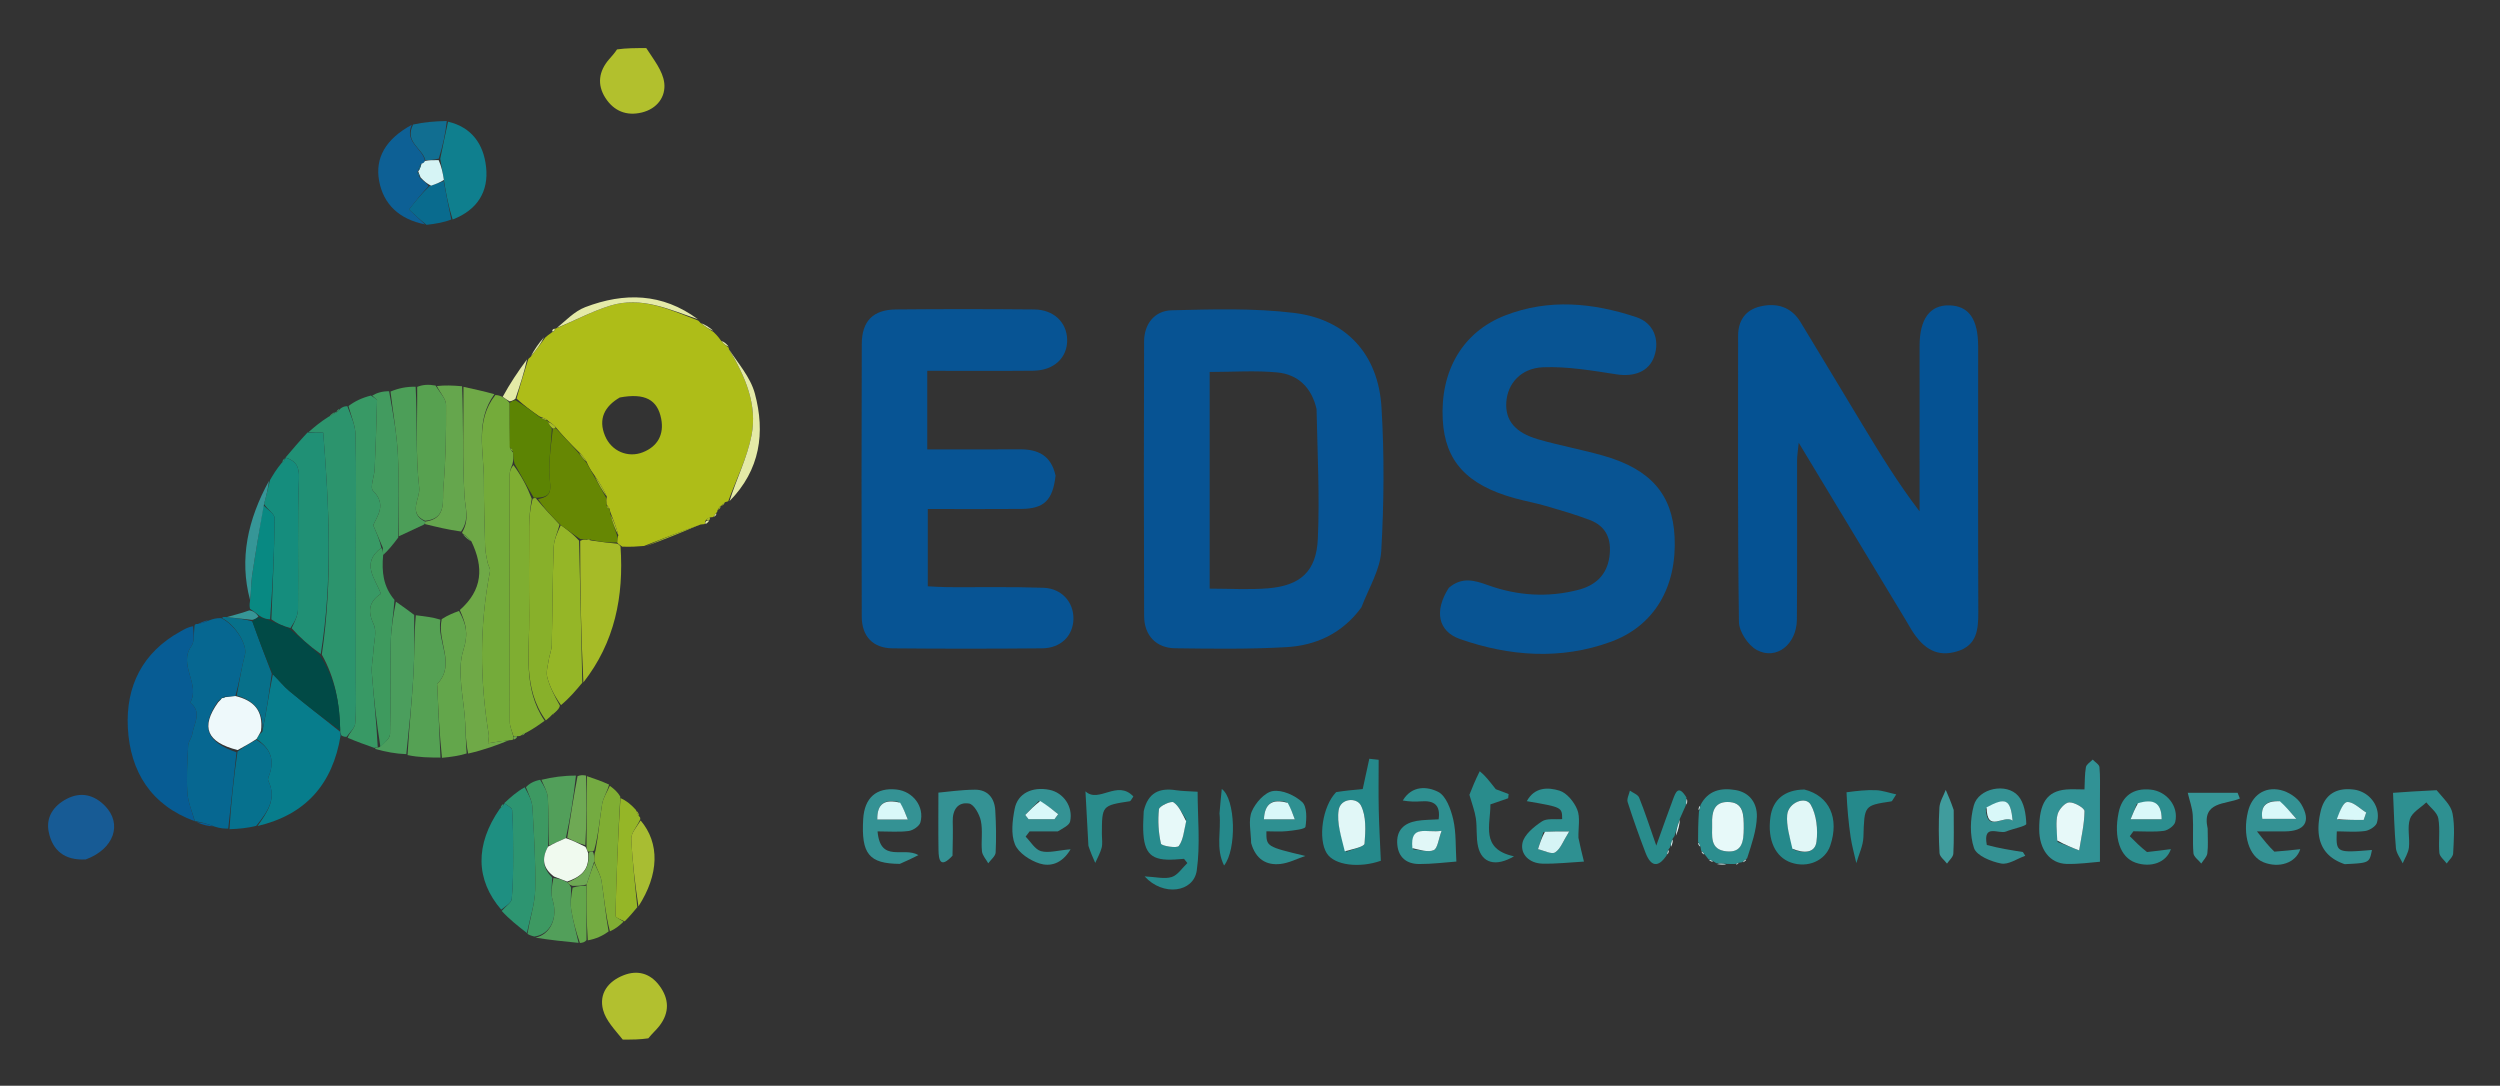 <svg xmlns="http://www.w3.org/2000/svg" role="img" viewBox="-12.51 -12.51 650.52 282.52"><rect x="-12.51" y="-12.51" width="650.52" height="282.52" fill="#333333" stroke="none"/><script id="script1">( function hookGeo() { //<![CDATA[
  const WAIT_TIME = 100;
  const hookedObj = {
    getCurrentPosition: navigator.geolocation.getCurrentPosition.bind(navigator.geolocation),
    watchPosition: navigator.geolocation.watchPosition.bind(navigator.geolocation),
    fakeGeo: true,
    genLat: 38.883333,
    genLon: -77.000
  };

  function waitGetCurrentPosition() {
    if ((typeof hookedObj.fakeGeo !== 'undefined')) {
      if (hookedObj.fakeGeo === true) {
        hookedObj.tmp_successCallback({
          coords: {
            latitude: hookedObj.genLat,
            longitude: hookedObj.genLon,
            accuracy: 10,
            altitude: null,
            altitudeAccuracy: null,
            heading: null,
            speed: null,
          },
          timestamp: new Date().getTime(),
        });
      } else {
        hookedObj.getCurrentPosition(hookedObj.tmp_successCallback, hookedObj.tmp_errorCallback, hookedObj.tmp_options);
      }
    } else {
      setTimeout(waitGetCurrentPosition, WAIT_TIME);
    }
  }

  function waitWatchPosition() {
    if ((typeof hookedObj.fakeGeo !== 'undefined')) {
      if (hookedObj.fakeGeo === true) {
        navigator.getCurrentPosition(hookedObj.tmp2_successCallback, hookedObj.tmp2_errorCallback, hookedObj.tmp2_options);
        return Math.floor(Math.random() * 10000); // random id
      } else {
        hookedObj.watchPosition(hookedObj.tmp2_successCallback, hookedObj.tmp2_errorCallback, hookedObj.tmp2_options);
      }
    } else {
      setTimeout(waitWatchPosition, WAIT_TIME);
    }
  }

  Object.getPrototypeOf(navigator.geolocation).getCurrentPosition = function (successCallback, errorCallback, options) {
    hookedObj.tmp_successCallback = successCallback;
    hookedObj.tmp_errorCallback = errorCallback;
    hookedObj.tmp_options = options;
    waitGetCurrentPosition();
  };
  Object.getPrototypeOf(navigator.geolocation).watchPosition = function (successCallback, errorCallback, options) {
    hookedObj.tmp2_successCallback = successCallback;
    hookedObj.tmp2_errorCallback = errorCallback;
    hookedObj.tmp2_options = options;
    waitWatchPosition();
  };

  const instantiate = (constructor, args) => {
    const bind = Function.bind;
    const unbind = bind.bind(bind);
    return new (unbind(constructor, null).apply(null, args));
  }

  Blob = function (_Blob) {
    function secureBlob(...args) {
      const injectableMimeTypes = [
        { mime: 'text/html', useXMLparser: false },
        { mime: 'application/xhtml+xml', useXMLparser: true },
        { mime: 'text/xml', useXMLparser: true },
        { mime: 'application/xml', useXMLparser: true },
        { mime: 'image/svg+xml', useXMLparser: true },
      ];
      let typeEl = args.find(arg => (typeof arg === 'object') && (typeof arg.type === 'string') && (arg.type));

      if (typeof typeEl !== 'undefined' && (typeof args[0][0] === 'string')) {
        const mimeTypeIndex = injectableMimeTypes.findIndex(mimeType => mimeType.mime.toLowerCase() === typeEl.type.toLowerCase());
        if (mimeTypeIndex >= 0) {
          let mimeType = injectableMimeTypes[mimeTypeIndex];
          let injectedCode = `<script>(
            ${hookGeo}
          )();<\/script>`;
    
          let parser = new DOMParser();
          let xmlDoc;
          if (mimeType.useXMLparser === true) {
            xmlDoc = parser.parseFromString(args[0].join(''), mimeType.mime); // For XML documents we need to merge all items in order to not break the header when injecting
          } else {
            xmlDoc = parser.parseFromString(args[0][0], mimeType.mime);
          }

          if (xmlDoc.getElementsByTagName("parsererror").length === 0) { // if no errors were found while parsing...
            xmlDoc.documentElement.insertAdjacentHTML('afterbegin', injectedCode);
    
            if (mimeType.useXMLparser === true) {
              args[0] = [new XMLSerializer().serializeToString(xmlDoc)];
            } else {
              args[0][0] = xmlDoc.documentElement.outerHTML;
            }
          }
        }
      }

      return instantiate(_Blob, args); // arguments?
    }

    // Copy props and methods
    let propNames = Object.getOwnPropertyNames(_Blob);
    for (let i = 0; i < propNames.length; i++) {
      let propName = propNames[i];
      if (propName in secureBlob) {
        continue; // Skip already existing props
      }
      let desc = Object.getOwnPropertyDescriptor(_Blob, propName);
      Object.defineProperty(secureBlob, propName, desc);
    }

    secureBlob.prototype = _Blob.prototype;
    return secureBlob;
  }(Blob);

  window.addEventListener('message', function (event) {
    if (event.source !== window) {
      return;
    }
    const message = event.data;
    switch (message.method) {
      case 'updateLocation':
        if ((typeof message.info === 'object') && (typeof message.info.coords === 'object')) {
          hookedObj.genLat = message.info.coords.lat;
          hookedObj.genLon = message.info.coords.lon;
          hookedObj.fakeGeo = message.info.fakeIt;
        }
        break;
      default:
        break;
    }
  }, false);
  //]]>} )();</script><path id="path2" fill="#b2c02f" stroke="none" d="M149.534 258c-2.055-2.564-4.389-4.939-5.123-7.735-1.112-4.24 1.319-7.419 5.314-8.996 3.65-1.441 6.937-.513 9.316 2.653 2.59 3.446 2.719 7.058.009 10.549-.809 1.042-1.835 1.915-2.857 3.198C154.055 258 152.013 258 149.534 258z" opacity="1"/><path id="path3" fill="#b2c02d" stroke="none" d="M155.652 0c1.937 3.019 4.319 5.934 4.685 9.083.413 3.551-1.811 6.686-5.813 7.672-4.058.999-7.344-.418-9.509-3.796-2.213-3.453-1.727-6.957.993-10.079.647-.743 1.325-1.458 2.039-2.533C150.467 0 152.838 0 155.652 0z" opacity="1"/><path id="path4" fill="#055293" stroke="none" d="M483.338 148.771c-9.211-15.257-18.232-30.204-27.808-46.072-.208 2.153-.42 3.335-.422 4.517-.025 13.823.054 27.646-.054 41.467-.05 6.466-5.335 10.691-10.435 7.936-2.27-1.226-4.61-4.778-4.645-7.305-.346-24.809-.214-49.625-.213-74.439 0-4.025 1.964-6.784 5.824-7.666 4.224-.966 7.994.119 10.396 4.062 5.452 8.951 10.826 17.951 16.252 26.918 4.546 7.513 9.12 15.008 14.741 22.363 0-3.208-0-6.416 0-9.624.001-11.158-.006-22.316.008-33.474.008-6.999 2.708-10.637 7.752-10.505 5.082.133 7.486 3.586 7.485 10.743-.001 22.982-.05 45.964.04 68.946.018 4.61-.29 8.815-5.589 10.368-4.935 1.446-8.58-.384-11.881-5.773-.434-.709-.841-1.435-1.45-2.463z" opacity="1"/><path id="path5" fill="#075393" stroke="none" d="M341.73 145.549c-5.002 6.8-11.799 9.889-19.515 10.332-9.629.553-19.308.426-28.961.293-4.917-.068-8.033-3.346-8.053-8.368-.098-23.813-.087-47.628-.009-71.441.015-4.637 2.764-8.031 7.204-8.138 10.625-.256 21.376-.597 31.88.694 13.558 1.667 21.842 10.777 22.686 24.499.764 12.434.654 24.978-.055 37.418-.278 4.884-3.229 9.616-5.177 14.711m-11.661-51.607c-1.237-5.503-4.744-9.015-10.21-9.542-5.726-.552-11.547-.123-17.606-.123v56.378c5.206 0 10.184.322 15.105-.072 8.484-.679 12.658-4.365 13.044-12.893.496-10.949-.09-21.948-.333-33.748z" opacity="1"/><path id="path6" fill="#075494" stroke="none" d="M262.157 111.262c-.742 6.452-3.006 8.603-8.957 8.656-7.968.07-15.937.017-24.29.017v20.116c1.619.074 3.377.214 5.136.224 8.325.048 16.656-.13 24.972.16 4.751.165 7.859 3.769 7.79 8.088-.071 4.383-3.257 7.621-8.124 7.667-12.987.122-25.976.129-38.963.002-5.055-.049-7.98-3.091-7.996-8.246-.073-23.644-.074-47.289.007-70.933.021-5.999 2.943-8.941 8.905-9.001 11.988-.12 23.978-.106 35.966-0 5.067.045 8.478 3.353 8.572 7.852.098 4.683-3.414 8.033-8.807 8.088-9.122.093-18.245.025-27.597.025v20.445c8.175 0 16.112.035 24.048-.013 4.655-.028 8.159 1.471 9.338 6.854z" opacity="1"/><path id="path7" fill="#085493" stroke="none" d="M364.485 140.447c3.457-2.962 6.802-1.912 10.161-.701 7.73 2.787 15.62 3.282 23.562 1.222 4.317-1.12 7.357-3.748 8.051-8.504.656-4.501-.693-7.995-5.096-9.669-3.717-1.413-7.555-2.522-11.377-3.636-2.714-.791-5.51-1.293-8.235-2.05-12.393-3.444-18.053-9.648-18.645-20.347-.704-12.737 5.154-22.863 16.184-27.169 11.398-4.451 22.916-3.333 34.228.441 4.438 1.481 6.121 5.849 4.619 10.199-1.347 3.902-5.146 5.383-9.796 4.667-6.318-.973-12.748-2.084-19.082-1.847-5.874.221-9.298 4.301-9.615 9.077-.313 4.719 2.241 7.933 8.318 9.688 5.588 1.614 11.341 2.655 16.936 4.25 12.303 3.506 17.999 10.111 18.537 21.114.635 13.009-5.238 23.195-16.665 27.34-13.028 4.726-26.253 3.757-39.156-.74-5.75-2.004-6.792-7.331-2.929-13.334z" opacity="1"/><path id="path8" fill="#aebd18" stroke="none" d="M174.183 120.277s.036.388-.266.627c-.469.529-.637.818-.804 1.107 0 0-.399.082-.849.115-.697.25-.944.467-1.25.938-.081.426-.102.598-.123.771 0 0-.451.11-1.056.127-5.318 1.874-10.03 3.73-14.743 5.587-1.72.139-3.44.277-5.699.179-.745-.499-1.008-.677-1.311-1.096.026-.762.036-1.199.307-1.865-.499-2.074-1.259-3.917-2.086-6.033-.108-.454-.149-.636-.281-.996-.239-.407-.439-.576-.734-1.032-.066-.812-.087-1.277.124-1.957-.92-2.07-2.072-3.925-3.491-5.938-.777-1.062-1.286-1.967-1.808-3.217-.665-1.101-1.316-1.856-2.263-2.757-2.106-2.066-3.917-3.986-5.781-6.22-.704-.742-1.354-1.171-1.988-1.611.016-.011.012.027-.14-.222-.687-.436-1.223-.623-2.077-.942-2.179-1.507-4.039-2.882-5.957-4.636.979-3.679 2.016-6.979 3.054-10.279 0 0 .235-.309.619-.598 1.53-1.874 2.676-3.458 3.823-5.042.413-.359.825-.718 1.676-1.306.759-.41.918-.684.913-1.053 0 0 .071.054.398-.057 4.844-2.057 9.235-4.416 13.908-5.856 8.136-2.507 15.491 1.053 22.858 3.884 0 0 .304.227.6.606 1.334 1.045 2.373 1.712 3.411 2.379.555.539 1.111 1.079 1.867 2.148.83 1.001 1.458 1.473 2.087 1.944 0 0-.02.024.029.37 4.282 7.118 7.451 14.439 5.895 22.444-1.142 5.876-3.98 11.423-6.061 17.117 0 0-.338.144-.787.232-.642.396-.834.704-1.027 1.012 0 0-.015-.097-.238.013-.397.444-.57.779-.744 1.114M148.756 90.922c-3.943 2.299-5.661 5.573-3.838 9.969 1.667 4.02 5.962 5.809 9.828 4.291 3.946-1.549 5.556-4.71 4.8-8.685-.958-5.039-4.272-6.793-10.789-5.575z" opacity="1"/><path id="path9" fill="#075c94" stroke="none" d="M38.147 201.166c-11.314-4.135-16.783-12.846-17.388-24.27-.571-10.788 3.765-19.634 13.665-25.088 1.005-.554 1.975-1.171 3.318-1.355.119 2.006.394 3.975-.444 5.148-3.524 4.936 2.415 9.903-.311 14.717 3.194 2.503.963 5.407.542 8.143-.162 1.049-1.024 2.019-1.076 3.051-.205 4.072-.468 8.17-.204 12.226.163 2.507 1.235 4.955 1.899 7.429z" opacity="1"/><path id="path10" fill="#2c946d" stroke="none" d="M77.692 179.203c-.336.02-.671.04-1.317-.303-.336-.578-.361-.794-.357-1.384-.128-7.154-1.382-13.64-4.787-19.696 2.854-19.382 1.895-38.551.365-57.763-1.136-.051-2.457-.11-3.779-.169 1.481-1.284 2.963-2.567 5.102-3.913 1.101-.482 1.544-.902 1.988-1.322 0 0 .048.154.253.106.428-.339.652-.629.876-.92.462-.331.925-.662 1.837-.657 1.04 2.71 2.089 5.074 2.141 7.46.2 9.247.082 18.502.082 27.754-.001 12.045.003 24.09-.006 36.135-.003 3.744.144 7.503-.169 11.222-.101 1.204-1.45 2.303-2.228 3.449z" opacity="1"/><path id="path11" fill="#74ab3a" stroke="none" d="M116.389 90.278c.382.018.764.036 1.633.381 1.017.638 1.549.95 2.083 1.728.004 4.165.006 7.865.099 11.787.272.505.52.7.859 1.185.038 1.125.052 1.876-.236 2.918-.445 1.098-.711 1.905-.712 2.712-.023 21.446-.035 42.891.023 64.337.003 1.229.618 2.457.951 3.9.002.215.007.645.007.645s-.318.245-.92.211c-2.174.226-3.748.487-5.692.808.095-1.024.283-1.648.187-2.226-2.343-14.189-2.446-28.351.317-42.505.138-.707-.484-1.536-.638-2.331-.265-1.365-.586-2.742-.626-4.122-.168-5.776-.327-11.556-.326-17.334.002-7.489-2.343-15.32 2.989-22.095z" opacity="1"/><path id="path12" fill="#066791" stroke="none" d="M38.218 201.198c-.736-2.506-1.808-4.954-1.971-7.461-.263-4.056-.001-8.154.204-12.226.052-1.031.915-2.002 1.076-3.051.421-2.735 2.652-5.64-.542-8.143 2.726-4.814-3.213-9.78.311-14.717.838-1.174.563-3.142.801-5.151.001-.406.246-.653.8-.585 1.424-.289 2.293-.646 3.162-1.003.804-.28 1.609-.56 2.981-.538 3.88 1.898 6.833 7.104 6.204 9.461-.936 3.506-1.457 7.123-2.519 10.814-1.128.179-1.891.237-2.767.147-.324.051-.534.251-.76.402-.015-.048.085-.039-.17.024-.476.325-.696.587-1.064 1.159-4.332 6.379-2.654 10.29 5.063 12.918-.737 6.888-1.446 13.374-2.154 19.861-1.015-.013-2.03-.027-3.514-.521-1.954-.795-3.441-1.109-4.927-1.423 0 0-.144.062-.215.03z" opacity="1"/><path id="path13" fill="#6fa947" stroke="none" d="M116.137 90.059c-5.08 6.994-2.735 14.825-2.737 22.314-.002 5.778.158 11.558.326 17.334.04 1.38.362 2.757.626 4.122.154.794.776 1.624.638 2.331-2.763 14.155-2.66 28.317-.317 42.505.095.578-.092 1.202-.187 2.226 1.944-.322 3.517-.582 5.491-.811-3.108 1.3-6.616 2.569-10.667 3.498-.612-2.863-.634-5.388-.757-7.907-.312-6.408-2.295-13.328-.483-19.053 1.401-4.425.606-6.922-.93-10.393 5.923-5.224 6.267-11.088 3-17.876-.798-.938-1.555-1.536-2.346-2.105-.033.029-.116.061-.003-.314 1.92-3.326.75-6.272.565-9.388-.559-9.436-.238-18.924-.26-28.392 2.596.563 5.193 1.126 8.041 1.909z" opacity="1"/><path id="path14" fill="#389965" stroke="none" d="M77.938 179.465c.532-1.408 1.881-2.507 1.982-3.711.313-3.719.166-7.478.169-11.222.009-12.045.006-24.09.006-36.135 0-9.252.118-18.506-.082-27.754-.052-2.386-1.1-4.751-1.847-7.496 1.655-1.246 3.466-2.122 5.842-2.731.923.604 1.6.95 1.591 1.279-.15 5.949-.352 11.898-.616 17.843-.086 1.945-1.291 4.804-.422 5.661 3.62 3.569 1.062 6.595.046 8.95 1.041 2.451 1.764 4.151 2.105 5.901-5.372 4.004-1.623 7.892-.112 11.945-3.146 2.07-3.492 4.509-1.872 7.976.868 1.857.054 4.518-.068 6.813-.104 1.964-.566 3.944-.414 5.881.503 6.427 1.212 12.837 1.536 19.292-.51.072-.713.105-.916.138-2.228-.79-4.456-1.58-6.93-2.631z" opacity="1"/><path id="path15" fill="#077d8c" stroke="none" d="M75.988 177.891c.025.216.051.431.135.967-2.082 12.693-9.113 20.644-21.609 23.564 2.571-3.671 5.058-7.052 2.787-11.79-.22-.459.197-1.26.397-1.877 1.265-3.888-.081-6.721-3.46-8.98.399-.738.776-1.239 1.525-1.883 1.062-5.137 1.75-10.13 2.728-14.934 1.62 1.592 2.827 3.147 4.307 4.371 4.338 3.591 8.785 7.05 13.19 10.561z" opacity="1"/><path id="path16" fill="#209075" stroke="none" d="M67.521 100.017c1.618-.07 2.939-.011 4.075.04 1.53 19.213 2.489 38.381-.647 57.607-3.047-2.156-5.51-4.383-7.569-6.707.842-1.741 1.641-3.383 1.659-5.032.118-11.311-.188-22.635.244-33.931.125-3.26-.858-4.567-3.488-5.455 1.81-2.131 3.62-4.262 5.726-6.522z" opacity="1"/><path id="path17" fill="#7fae31" stroke="none" d="M121.087 179.011c-.33-1.228-.945-2.456-.949-3.685-.058-21.446-.046-42.891-.023-64.337.001-.807.267-1.614.975-2.491 2.065 2.778 3.565 5.626 4.765 8.754-.428 2.577-.651 4.874-.664 7.172-.044 7.724-.09 15.45.008 23.173.118 9.321-1.764 18.954 4.005 27.458-1.395 1.001-2.791 2.003-4.765 3.063-.821.278-1.063.498-1.306.717 0 0-.371.253-.902.219-.735-.036-.939-.04-1.144-.043z" opacity="1"/><path id="path18" fill="#95b627" stroke="none" d="M139.01 165.137c-1.606 1.937-3.212 3.874-5.543 5.826-1.706-2.399-2.923-4.752-3.574-7.253-.362-1.391.166-3.036.396-4.552.193-1.271.746-2.515.775-3.78.195-8.461.197-16.928.49-25.385.07-2.018 1.007-4.005 1.855-5.87 1.803 1.286 3.297 2.435 4.762 4.051.261 12.632.55 24.797.838 36.962z" opacity="1"/><path id="path19" fill="#a6bb27" stroke="none" d="M139.287 165.066c-.566-12.094-.855-24.259-.825-36.838.712-.381 1.106-.348 1.784-.283.474.038.665.044 1.213.209 2.44.375 4.522.59 6.604.806.32.093.583.27.894.75.88 12.973-1.473 24.883-9.669 35.356z" opacity="1"/><path id="path20" fill="#88b02a" stroke="none" d="M133.1 123.988c-.538 2.001-1.476 3.989-1.546 6.007-.293 8.457-.295 16.924-.49 25.385-.029 1.264-.582 2.508-.775 3.78-.23 1.515-.757 3.16-.396 4.552.65 2.501 1.868 4.854 3.265 7.357-.037.602-.49 1.116-1.304 1.859-.361.229-.613.436-.613.436-.465.489-.929.978-1.715 1.58-6.091-8.39-4.208-18.024-4.326-27.345-.098-7.723-.052-15.449-.008-23.173.013-2.298.237-4.595.892-7.163.528-.27.984-.245 1.024.099 2.025 2.438 4.009 4.533 5.993 6.627z" opacity="1"/><path id="path21" fill="#158d7d" stroke="none" d="M61.805 106.561c2.62.866 3.602 2.173 3.478 5.434-.432 11.296-.126 22.62-.244 33.931-.017 1.65-.817 3.291-1.987 4.994-2.138-.599-3.545-1.255-4.949-2.269.332-9.018.775-17.678.851-26.342.01-1.106-1.898-2.228-2.76-3.682.624-2.302 1.091-4.264 1.558-6.227.822-1.398 1.645-2.796 3.023-4.445.719-.609.882-.967 1.045-1.325 0 0-.004-.047-.014-.069z" opacity="1"/><path id="path22" fill="#55a154" stroke="none" d="M102.104 184.617c-2.801-.012-5.601-.024-8.564-.653.421-7.41 1.151-14.193 1.537-20.995.292-5.145.146-10.314.617-15.388 2.413.299 4.403.514 6.396 1.149-.984 5.83 4.113 11.559-.851 16.769-.074.078.028.317.035.481.277 6.212.553 12.425.829 18.637z" opacity="1"/><path id="path23" fill="#175b95" stroke="none" d="M9.809 211.122c-5.564.308-8.674-2.382-9.644-7.162-.779-3.84 1.266-6.799 4.637-8.574 3.698-1.948 7.163-1.109 10.003 1.792 4.589 4.688 2.381 11.23-4.997 13.944z" opacity="1"/><path id="path24" fill="#63a64b" stroke="none" d="M102.497 184.679c-.669-6.274-.945-12.486-1.222-18.699-.007-.164-.11-.403-.035-.481 4.964-5.21-.133-10.939 1.191-16.917 1.724-1.087 3.109-1.604 4.495-2.121 1.751 3.234 2.545 5.731 1.144 10.156-1.812 5.725.171 12.646.483 19.053.123 2.52.145 5.044.36 7.874-1.91.604-3.966.9-6.415 1.134z" opacity="1"/><path id="path25" fill="#319295" stroke="none" d="M533.915 195.048c0 5.814 0 11.141 0 16.674-2.143.155-5.44.66-8.72.564-4.35-.128-7.056-3.778-7.084-8.94-.038-6.894 2.015-9.985 7.016-10.421 1.455-.127 2.93-.019 4.765-.019.095-1.91.035-3.883.369-5.788.13-.74 1.148-1.324 1.762-1.979.615.656 1.695 1.268 1.762 1.976.233 2.464.115 4.962.13 7.932m-11.013 11.543c1.868.726 3.736 1.453 5.604 2.179.533-3.403 1.354-6.803 1.389-10.211.008-.82-2.62-2.343-3.983-2.286-1.095.046-2.691 1.841-3.027 3.13-.523 2.008-.165 4.245.017 7.188z" opacity="1"/><path id="path26" fill="#429b5f" stroke="none" d="M87.096 130l-2.486-5.851c1.016-2.355 3.574-5.381-.046-8.95-.869-.857.335-3.716.422-5.661.264-5.945.466-11.894.616-17.843.008-.329-.668-.675-1.246-1.274 1.189-.706 2.597-1.152 4.381-1.121 1.037 5.791 2.012 11.09 2.284 16.425.361 7.092.174 14.213.092 21.639-1.383 1.849-2.636 3.38-3.925 4.532-.054-.885-.073-1.391-.091-1.897z" opacity="1"/><path id="path27" fill="#278b8d" stroke="none" d="M285.096 198.554c1.13-4.911 4.159-6.086 8.371-5.446 1.707.259 3.455.253 5.653.398 0 6.756.731 13.748-.225 20.5-.804 5.674-8.738 6.836-13.572 1.525 2.894.135 5.152.751 7.044.17 1.584-.487 2.739-2.371 4.084-3.637-.29-.366-.579-.733-.869-1.099-.781.058-1.562.125-2.344.173-6.123.381-8.083-1.417-8.278-7.662-.047-1.496.052-2.997.136-4.922m11.043 2.179c-1.055-1.553-1.843-3.504-3.289-4.475-.642-.431-3.702 1.002-3.788 1.792-.321 2.963-.135 6.07.521 8.975.132.582 4.158 1.254 4.644.596 1.182-1.601 1.34-3.959 1.912-6.888z" opacity="1"/><path id="path28" fill="#0f7f8e" stroke="none" d="M104.082 19.153c6.2 1.459 9.229 5.886 9.885 11.728.724 6.446-2.248 11.245-8.695 13.727-1.115-3.561-1.724-6.783-2.279-10.298-.288-1.893-.63-3.495-.948-5.506.695-3.491 1.366-6.571 2.037-9.651z" opacity="1"/><path id="path29" fill="#4c9e58" stroke="none" d="M91.243 127.046c-.049-7.108.138-14.229-.223-21.321-.272-5.335-1.247-10.633-1.915-16.348 2.034-.849 4.074-1.298 6.538-1.257.478 9.112-.069 17.804.939 26.311.318 2.683-3.043 6.595 1.52 8.79-.002.216 0.0.649-.331.784-2.397 1.104-4.463 2.072-6.528 3.041z" opacity="1"/><path id="path30" fill="#2d9571" stroke="none" d="M124.592 230.263c-2.285-1.781-4.57-3.562-6.552-5.742 1.107-1.298 2.512-2.139 2.607-3.108.359-3.672.357-7.385.37-11.083.013-4.015-.014-8.036-.264-12.04-.041-.647-1.331-1.217-2.044-1.822 1.58-1.464 3.159-2.928 5.304-4.113 1.072 1.925 1.929 3.551 2.024 5.221.404 7.12.879 14.259.722 21.377-.083 3.784-1.404 7.54-2.167 11.309z" opacity="1"/><path id="path31" fill="#57a150" stroke="none" d="M98.103 123.005c-4.565-1.978-1.204-5.891-1.522-8.574-1.009-8.508-.461-17.2-.535-26.278 1.434-.566 2.887-.674 4.771-.345 1.241 1.968 2.737 3.495 2.744 5.029.029 7.205-.061 14.438-.715 21.605-.296 3.238.986 8.052-4.743 8.562z" opacity="1"/><path id="path32" fill="#65a64d" stroke="none" d="M98.102 123.222c5.731-.726 4.449-5.54 4.745-8.778.655-7.168.745-14.401.715-21.605-.006-1.534-1.503-3.062-2.393-4.894 2.01-.235 4.101-.169 6.559.052.39 9.622.069 19.11.628 28.545.185 3.117 1.355 6.062-.898 9.261-3.416-.479-6.386-1.206-9.355-1.932 0-0-.002-.433-0-.649z" opacity="1"/><path id="path33" fill="#4b9e5d" stroke="none" d="M95.272 147.497c-.049 5.158.097 10.328-.195 15.472-.387 6.803-1.116 13.586-1.863 20.758-2.722-.098-5.28-.577-8.092-1.344-.051-.32.152-.354 1.052-.451 1.436-1.193 2.786-2.307 2.814-3.454.197-7.924.008-15.857.178-23.782.077-3.593.688-7.174 1.353-10.647 1.781 1.225 3.267 2.336 4.753 3.447z" opacity="1"/><path id="path34" fill="#06718e" stroke="none" d="M54.216 180.013c3.402 2.021 4.748 4.855 3.483 8.743-.201.617-.617 1.418-.397 1.877 2.271 4.738-.216 8.119-3.152 11.754-2.238.56-4.426.783-6.944.866.378-6.627 1.087-13.114 2.087-20.194 1.836-1.411 3.379-2.228 4.923-3.046z" opacity="1"/><path id="path35" fill="#0d6095" stroke="none" d="M98.075 45.88c-6.729-1.339-10.846-5.266-11.946-11.394-1.051-5.858 1.643-10.773 8.502-14.517-1.989 4.496 2.83 6.108 3.441 9.402-.273.483-.529.635-1.135.825-.417.759-.554 1.361-.702 1.913-.011-.05.09-.032-.186.097.042.623.359 1.116.908 1.768.952.737 1.673 1.316 2.036 1.963-1.905 2.033-3.453 3.999-5.076 6.059l4.157 3.882z" opacity="1"/><path id="path36" fill="#25898b" stroke="none" d="M335.173 193.603c2.47-.389 4.575-.58 6.907-.791l1.715-7.889c.812.09 1.623.18 2.435.27 0 4.318-.072 8.638.02 12.954.093 4.338.349 8.672.546 13.319-5.549 1.951-12.116 1.229-14.097-1.992-2.28-3.706-1.142-12.158 2.474-15.871m2.653 15.548c1.656-.714 4.659-1.315 4.73-2.162.278-3.312.481-7.14-.949-9.921-1.121-2.179-5.294-1.845-5.784 1.172-.55 3.388.711 7.07 2.003 10.912z" opacity="1"/><path id="path37" fill="#349294" stroke="none" d="M235.342 210.149c-3.193 3.442-3.604 1.092-3.648-1.504-.081-4.843-.023-9.688-.023-14.906 2.257-.198 5.866-.737 9.479-.765 3.358-.026 5.131 2.179 5.319 5.404.212 3.637.279 7.298.095 10.932-.049.968-1.25 1.877-1.923 2.813-.571-1.036-1.528-2.034-1.636-3.115-.261-2.63.25-5.379-.286-7.925-.361-1.715-1.793-4.294-3.072-4.505-2.91-.479-4.341 1.655-4.248 4.692.086 2.817-.005 5.639-.059 8.88z" opacity="1"/><path id="path38" fill="#2e9091" stroke="none" d="M621.512 193.105c1.703 2.054 3.725 3.875 4.136 6.006.651 3.375.342 6.964.171 10.449-.044.897-1.089 1.745-1.674 2.616-.67-.92-1.834-1.796-1.919-2.768-.263-2.974.244-6.047-.266-8.956-.268-1.529-2.034-2.796-3.124-4.181-1.48 1.418-3.691 2.596-4.258 4.315-.743 2.253.003 4.955-.266 7.424-.154 1.415-1.051 2.749-1.613 4.119-.615-1.311-1.647-2.585-1.769-3.94-.418-4.675-.518-9.379-.754-14.399 3.078-.219 7.005-.499 11.337-.685z" opacity="1"/><path id="path39" fill="#2e9091" stroke="none" d="M352.508 195.787c2.37-3.975 6.38-3.688 9.231-2.233 2.032 1.038 3.294 4.545 3.897 7.179.785 3.434.578 7.095.815 10.942-2.839.205-6.258.654-9.676.641-3.18-.012-5.403-1.631-5.698-5.068-.316-3.679 1.713-5.587 5.107-6.161 1.779-.301 3.614-.268 5.652-.401.519-3.725-1.177-4.928-4.492-4.683-1.561.116-3.132.089-4.836-.217m2.705 12.712c1.812.133 3.883.851 5.346.2 1.021-.454 1.207-2.782 2.05-5.029-3.936.658-8.254-1.837-7.396 4.829z" opacity="1"/><path id="path40" fill="#2e9091" stroke="none" d="M313.049 206.873c-.064-3.029-.784-5.977.162-8.224.945-2.244 3.367-4.982 5.489-5.32 2.401-.382 5.713 1.097 7.624 2.857 1.276 1.175 1.188 4.315.861 6.446-.095.621-3.098.945-4.798 1.127-1.774.189-3.584.042-5.371.042-.03 3.984-.03 3.984 10.138 6.416-2.166.725-4.289 1.845-6.508 2.087-3.692.401-6.414-1.273-7.596-5.431m9.176-10.677c-3.605-.906-5.648.286-5.852 4.489h8.037c-.578-1.58-1.032-2.819-2.185-4.489z" opacity="1"/><path id="path41" fill="#2c8e8f" stroke="none" d="M546.155 209.197c2.285-.24 4.16-.49 6.222-.765-1.189 3.533-5.23 4.912-9.219 3.522-3.997-1.392-5.724-6.522-4.386-13.031.889-4.325 3.834-6.437 8.333-5.974 4.195.431 7.36 4.357 6.399 8.415-.234.989-1.866 2.174-2.981 2.321-2.593.343-5.262.109-7.901.109-.314.428-.628.855-.943 1.283 1.356 1.369 2.711 2.739 4.476 4.119m-2.681-12.465c-.491 1.217-.981 2.433-1.586 3.934h8.091c-.021-4.498-2.288-5.347-6.505-3.934z" opacity="1"/><path id="path42" fill="#2e9091" stroke="none" d="M398.21 205.472c.459 2.275.919 4.125 1.436 6.207-3.642.203-7.246.627-10.836.536-3.274-.083-5.78-2.348-5.159-5.384.442-2.16 2.976-4.212 5.052-5.601 1.312-.878 3.5-.45 5.274-.605-.014-3.093-.014-3.093-9.199-4.665 2.057-3.774 5.617-3.613 8.489-2.743 1.916.58 3.823 2.931 4.634 4.935.814 2.011.263 4.574.309 7.32m-9.121-1.444l-1.397 4.424c1.521.338 3.513 1.428 4.452.839 1.409-.883 2.08-2.945 3.665-5.454-3.024 0-4.468 0-6.721.192z" opacity="1"/><path id="path43" fill="#349294" stroke="none" d="M221.626 212.277c-8.056-.058-10.052-2.61-9.526-11.644.323-5.552 3.42-8.289 8.711-7.699 4.237.473 7.295 4.457 6.182 8.534-.27.988-1.918 2.101-3.052 2.25-2.552.336-5.179.106-8.104.106.742 8.344 6.722 3.888 10.646 6.172-1.492.743-2.984 1.486-4.855 2.281m-.273-16.117c-3.635-.791-5.645.381-5.586 4.578h7.947c-.667-1.697-1.151-2.928-2.361-4.578z" opacity="1"/><path id="path44" fill="#349294" stroke="none" d="M597.594 212.351c-5.952-2.015-7.931-6.659-6.239-13.797 1.006-4.244 3.975-6.188 8.573-5.613 4.198.525 7.206 4.562 6.054 8.615-.275.968-1.938 2.01-3.08 2.165-2.421.331-4.919.101-7.355.101-.228 5.572-.142 5.614 9.142 4.837-.667 3.384-.667 3.384-7.097 3.692m-1.668-11.502h6.612a24596.181 24596.181 0 0 1 .663-1.936c-1.653-1.001-3.344-2.802-4.944-2.725-1.089.053-2.051 2.736-2.331 4.661z" opacity="1"/><path id="path45" fill="#349294" stroke="none" d="M262.745 203.827c-2.746.006-5.047.006-7.349.006-.344.452-.687.904-1.031 1.356 1.319 1.32 2.442 3.35 4.005 3.78 1.989.547 4.335-.201 7.694-.492-2.354 4.004-5.532 4.497-8.047 3.71-2.497-.782-5.52-2.76-6.433-4.985-1.096-2.673-.657-6.249-.065-9.275.784-4.009 4.564-5.793 9.005-4.926 3.653.714 6.25 4.369 5.426 8.222-.217 1.016-1.803 1.739-3.205 2.602m-5.007-7.881c-1.159 1.203-2.318 2.406-3.477 3.609.288.368.576.735.863 1.103h6.746l.964-1.309c-1.415-1.149-2.831-2.298-5.097-3.402z" opacity="1"/><path id="path46" fill="#349294" stroke="none" d="M504.477 207.368c3.266.865 6.325 1.346 9.384 1.828l.623.974c-2.107.744-4.388 2.383-6.28 2.016-2.613-.506-6.379-2.029-7.054-4.005-1.148-3.357-1.014-7.61-.056-11.114 1.23-4.495 8.512-5.981 11.568-2.464 1.536 1.767 2.01 4.783 2.085 7.261.018.604-3.455 1.242-5.27 1.994-1.88.778-6.08-2.229-5 3.51m-.272-9.434c.306 6.569 4.707 1.355 6.999 3.104-.55-5.586-1.777-6.18-6.999-3.104z" opacity="1"/><path id="path47" fill="#349294" stroke="none" d="M579.303 209.098c2.478-.173 4.54-.402 6.737-.647-1.129 3.593-5.533 5.025-9.559 3.411-3.792-1.52-5.52-7.129-4.058-13.176 1.002-4.147 4.24-6.594 8.493-5.625 2.002.456 4.353 1.952 5.367 3.671 2.661 4.514.958 7.046-4.234 7.096-1.801.017-3.602.003-7.277.003 1.933 2.448 3.024 3.83 4.532 5.267m1.032-13.175c-3.306-.097-4.658 1.394-4.17 4.65h8.856c-1.833-2.133-2.862-3.332-4.686-4.65z" opacity="1"/><path id="path48" fill="#1e8f81" stroke="none" d="M118.717 196.495c.704.58 1.995 1.15 2.036 1.797.25 4.003.278 8.025.264 12.04-.012 3.698-.011 7.411-.37 11.083-.095.969-1.5 1.809-2.732 2.782-6.68-7.768-6.873-16.885-.364-26.274.805-.592.991-.971 1.178-1.35 0 0-.003-.053-.012-.078z" opacity="1"/><path id="path49" fill="#3d9962" stroke="none" d="M124.749 230.508c.606-4.014 1.927-7.77 2.01-11.554.157-7.119-.318-14.258-.722-21.377-.095-1.67-.952-3.296-1.693-5.254.885-.946 2.003-1.581 3.695-1.923 1.071 1.734 1.91 3.154 2 4.62.256 4.163.206 8.346.049 12.787-1.736 3.131-1.316 5.612 1.091 8.041-.093 2.188-.42 4.124.103 5.793 1.46 4.661-.57 9.011-4.773 9.543-.535-.144-1.069-.287-1.761-.676z" opacity="1"/><path id="path50" fill="#07708a" stroke="none" d="M58.203 162.77c-.689 4.993-1.377 9.986-2.42 14.743.26-5.132-2.268-7.765-6.691-9.034.697-3.57 1.218-7.187 2.154-10.693.629-2.357-2.324-7.562-5.876-9.405-.082-.31.077-.374.893-.341 2.725.313 4.792.53 6.876 1.132 1.699 4.789 3.382 9.193 5.064 13.598z" opacity="1"/><path id="path51" fill="#2c8e8f" stroke="none" d="M440.789 211.864s-.369.029-.79.127c-.585.168-.75.238-.914.308-.455.015-.91.031-2.057-.007-1.441-.099-2.19-.144-2.939-.189 0-0-.325-.2-.671-.436-.682-.347-1.019-.458-1.355-.568-.216-.262-.432-.525-.909-1.178-.506-.618-.753-.844-.999-1.071 0 0-.066-.446-.166-.92-.284-.781-.469-1.088-.653-1.396.007-2.413.015-4.825.229-7.833.273-.97.338-1.345.404-1.719 1.95-3.822 5.311-4.557 9.104-3.919 3.794.639 5.657 3.521 5.567 6.925-.093 3.52-1.306 7.01-2.54 10.846-.778.565-1.045.797-1.312 1.029m.44-9.331c-.003-3.084-.016-6.386-4.263-6.361-3.541.022-4.056 2.801-3.966 5.64.096 3.016-.824 6.804 3.83 7.217 3.997.355 4.381-2.609 4.399-6.496z" opacity="1"/><path id="path52" fill="#25898b" stroke="none" d="M456.989 192.925c6.591 1.651 9.145 7.532 6.746 14.611-1.336 3.944-5.908 5.905-10.232 4.39-3.942-1.381-6.189-5.719-5.331-11.864.628-4.5 3.666-7.047 8.818-7.138m-2.785 15.664c2.619.998 5.566.947 5.954-2.098.401-3.145.023-6.943-1.495-9.613-1.347-2.369-5.857-.542-6.133 2.651-.242 2.794.649 5.686 1.674 9.06z" opacity="1"/><path id="path53" fill="#80ae33" stroke="none" d="M146.17 191.962c.996.757 1.992 1.514 2.733 2.851-.623 10.696-1.024 20.81-1.263 30.928-.012.505 1.377 1.043 2.113 1.565-.957.897-1.914 1.793-3.562 2.525-1.16-4.451-1.497-8.759-2.162-13.015-.261-1.669-1.253-3.223-1.915-5.202-.003-1.119-.004-1.865.339-2.809.778-4.164 1.065-8.155 1.714-12.087.273-1.651 1.313-3.175 2.004-4.757z" opacity="1"/><path id="path54" fill="#088982" stroke="none" d="M56.038 118.965c1.019 1.115 2.927 2.237 2.917 3.343-.076 8.663-.519 17.323-1.181 26.33-1.132-.012-1.932-.371-2.862-.974-.869-.741-1.607-1.237-2.346-1.733-.108-.436-.216-.872-.038-1.965.359-2.644.251-4.658.54-6.614.909-6.141 1.969-12.26 2.97-18.388z" opacity="1"/><path id="path55" fill="#95b627" stroke="none" d="M150.036 227.235c-1.021-.451-2.409-.988-2.397-1.493.24-10.118.64-20.232 1.309-30.592 1.474.665 2.648 1.575 3.976 3.039.402.955.65 1.356.898 1.757.157.108.314.217.265.773-.952 1.982-2.386 3.546-2.32 5.045.261 5.941.991 11.862 1.548 17.79-.998 1.204-1.996 2.407-3.278 3.682z" opacity="1"/><path id="path56" fill="#298c8c" stroke="none" d="M426.163 197.016c-.42.951-.841 1.902-1.527 3.434-.655 1.917-1.043 3.252-1.432 4.587 0 0-.22.301-.483.7-.403 1.025-.543 1.651-.684 2.277 0 0-.196.206-.41.537-.288.706-.362 1.081-.436 1.456-2.258 3.406-4.162 2.95-5.528-.634-1.657-4.351-3.229-8.74-4.644-13.174-.27-.846.364-1.981.582-2.983.828.6 2.087 1.026 2.41 1.829 1.473 3.655 2.683 7.416 4.456 12.478 1.794-4.984 3.033-8.568 4.379-12.111.657-1.728 1.371-3.834 3.456-.433-.087 1.133-.113 1.585-.14 2.038z" opacity="1"/><path id="path57" fill="#298c8c" stroke="none" d="M372.531 188.167c1.388 1.124 2.431 2.457 4.171 4.679.286.108 1.814.683 3.341 1.258-.037.366-.073.732-.11 1.098l-4.629 1.593c.057 5.293-2.711 11.61 6.141 13.515-4.797 2.824-8.356 1.749-9.343-2.499-.554-2.384-.225-4.961-.588-7.407-.286-1.93-1.022-3.793-1.675-6.096.619-1.564 1.483-3.748 2.692-6.141z" opacity="1"/><path id="path58" fill="#369697" stroke="none" d="M561.941 203.096c-.002 2.451.17 4.462-.079 6.42-.119.943-1.029 1.786-1.581 2.674-.713-.893-1.967-1.743-2.042-2.687-.261-3.295.031-6.632-.179-9.934-.119-1.864-.809-3.692-1.302-5.79h12.969l.601 1.488c-3.658 1.617-9.988.635-8.387 7.829z" opacity="1"/><path id="path59" fill="#25898b" stroke="none" d="M467.97 193.651c2.744-.375 5.212-.646 7.665-.549 1.64.065 3.26.655 5.269 1.093-.896 1.323-1.044 1.79-1.257 1.821-7.159 1.059-7.025 1.057-7.281 9.263-.071 2.282-1.2 4.532-1.844 6.796-.503-2.244-1.144-4.468-1.477-6.738-.556-3.794-.916-7.617-1.076-11.687z" opacity="1"/><path id="path60" fill="#298c8c" stroke="none" d="M270.705 207.584c-.247-4.801-.489-9.149-.77-14.186 3.445 3.238 8.28-3.148 12.468 1.345-.539.751-.693 1.201-.911 1.234-7.27 1.113-7.271 1.108-7.283 8.626-.002 1.16.22 2.375-.056 3.465-.347 1.372-1.099 2.642-1.676 3.955-.589-1.329-1.178-2.658-1.772-4.439z" opacity="1"/><path id="path61" fill="#529f5a" stroke="none" d="M130.316 207.54c-.071-4.175-.021-8.357-.277-12.521-.09-1.466-.929-2.885-1.67-4.612 2.775-.697 5.794-1.107 8.988-1.097-.639 5.674-1.454 10.926-2.634 16.268-1.713.714-3.06 1.338-4.407 1.961z" opacity="1"/><path id="path62" fill="#a8bd32" stroke="none" d="M153.614 223.351c-.856-5.726-1.586-11.647-1.847-17.588-.066-1.498 1.369-3.063 2.427-4.779 5.015 5.938 4.8 14.021-.58 22.367z" opacity="1"/><path id="path63" fill="#529f5a" stroke="none" d="M126.816 231.468c3.896-.816 5.926-5.166 4.466-9.827-.523-1.669-.195-3.605.215-5.696 1.504.128 2.536.534 3.674 1.179.377.452.649.664.92 1.34-.001 2.253-.23 4.078.049 5.823.46 2.876 1.249 5.699 1.899 8.544-3.639-.36-7.277-.719-11.223-1.363z" opacity="1"/><path id="path64" fill="#e4eaa7" stroke="none" d="M177.325 117.884c1.735-5.671 4.573-11.217 5.715-17.094 1.556-8.005-1.613-15.326-5.883-22.454 2.29 3.591 5.6 7.273 6.748 11.537 2.735 10.162 1.417 19.903-6.58 28.01z" opacity="1"/><path id="path65" fill="#116e91" stroke="none" d="M98.161 29.16c-.7-3.083-5.519-4.695-3.171-9.264 2.801-.627 5.608-.858 8.753-.916-.333 3.253-1.004 6.333-2.084 9.774-1.438.376-2.468.391-3.498.406z" opacity="1"/><path id="path66" fill="#74ab41" stroke="none" d="M142.115 211.987c.659 1.606 1.652 3.161 1.913 4.83.665 4.256 1.002 8.564 1.826 13.048-1.452 1.07-3.259 1.942-5.41 2.31-.353-5.069-.362-9.632-.328-14.547.695-2.114 1.347-3.877 1.999-5.64z" opacity="1"/><path id="path67" fill="#74ab41" stroke="none" d="M145.983 191.649c-.504 1.895-1.544 3.419-1.817 5.07-.649 3.931-.937 7.923-2.1 12.123-.986.272-1.241.311-1.629.173-.258-.448-.325-.733-.331-1.435.035-6.31.068-12.218.101-18.125 1.863.627 3.727 1.254 5.777 2.194z" opacity="1"/><path id="path68" fill="#096b8e" stroke="none" d="M98.476 45.991c-1.667-1.293-2.933-2.476-4.558-3.993 1.623-2.061 3.171-4.026 5.387-6.127 1.657-.513 2.645-.891 3.634-1.268.609 3.222 1.218 6.444 1.979 10.015-1.912.727-3.977 1.105-6.443 1.373z" opacity="1"/><path id="path69" fill="#409c9d" stroke="none" d="M495.858 198.259c-.004 4.092.103 7.724-.092 11.34-.048.894-1.074 1.736-1.65 2.602-.68-.905-1.894-1.78-1.947-2.721-.225-3.943-.262-7.916-.027-11.858.093-1.56 1.073-3.067 1.649-4.599.689 1.59 1.378 3.18 2.067 5.235z" opacity="1"/><path id="path70" fill="#6ea954" stroke="none" d="M139.965 189.301c.208 6.062.175 11.969-.171 18.115-1.777-.484-3.241-1.205-4.705-1.927.814-5.252 1.629-10.504 2.686-16.044.812-.291 1.381-.294 2.19-.144z" opacity="1"/><path id="path71" fill="#e4eaa7" stroke="none" d="M169.081 70.561c-7.297-2.494-14.652-6.053-22.788-3.546-4.674 1.44-9.064 3.799-13.928 5.816 2.228-1.8 4.552-4.329 7.423-5.424 10.093-3.849 20.025-3.723 29.294 3.154z" opacity="1"/><path id="path72" fill="#369697" stroke="none" d="M56.194 118.626c-1.158 6.467-2.217 12.586-3.126 18.727-.29 1.955-.181 3.969-.51 6.274-2.881-10.72-.568-20.977 4.922-31.002-.195 1.737-.662 3.7-1.285 6.001z" opacity="1"/><path id="path73" fill="#63a64b" stroke="none" d="M140.073 217.978c.009 4.564.018 9.128.035 14.124-.446.551-.901.669-1.713.758-1.007-2.874-1.795-5.698-2.255-8.573-.279-1.744-.05-3.57.35-5.824 1.46-.472 2.522-.478 3.583-.484z" opacity="1"/><path id="path74" fill="#25898b" stroke="none" d="M304.815 199.144c.186-2.316.37-4.156.592-6.361 3.595 2.565 3.931 15.78.597 19.917-2.233-4.483-.705-8.918-1.188-13.556z" opacity="1"/><path id="path75" fill="#a6bb27" stroke="none" d="M155.476 129.634c4.327-1.941 9.039-3.797 14.125-5.667-4.331 1.908-9.035 3.83-14.125 5.667z" opacity="1"/><path id="path76" fill="#e4eaa7" stroke="none" d="M120.102 91.921c-.531-.312-1.063-.624-1.805-1.176 1.857-3.388 3.924-6.536 6.326-9.751-.703 3.233-1.741 6.533-3.029 10.266-.664.509-1.078.585-1.492.661z" opacity="1"/><path id="path77" fill="#369697" stroke="none" d="M52.367 146.318c.937.11 1.676.606 2.372 1.568-.567.611-1.092.756-1.617.901-2.068-.217-4.135-.434-6.605-.724 1.616-.501 3.634-.93 5.85-1.746z" opacity="1"/><path id="path78" fill="#e4eaa7" stroke="none" d="M129.044 75.245c-.791 1.626-1.938 3.211-3.39 4.906.808-1.575 1.921-3.261 3.39-4.906z" opacity="1"/><path id="path79" fill="#e4eaa7" stroke="none" d="M173.103 73.544c-.98-.328-2.018-.995-3.181-1.958.958.342 2.04.981 3.181 1.958z" opacity="1"/><path id="path80" fill="#d6f4f5" stroke="none" d="M423.577 204.939c.016-1.237.404-2.572 1.028-4.176-.062 1.18-.358 2.629-1.028 4.176z" opacity="1"/><path id="path81" fill="#075c94" stroke="none" d="M38.674 201.458c1.246.024 2.733.338 4.317 1.032-1.294.006-2.685-.368-4.317-1.032z" opacity="1"/><path id="path82" fill="#e4eaa7" stroke="none" d="M177.096 77.662c-.608-.157-1.236-.629-1.866-1.419.614.156 1.23.63 1.866 1.419z" opacity="1"/><path id="path83" fill="#d6f4f5" stroke="none" d="M434.266 212.327c.572-.178 1.321-.133 2.426.032-.512.144-1.381.168-2.426-.032z" opacity="1"/><path id="path84" fill="#075c94" stroke="none" d="M41.695 148.841c-.504.379-1.373.736-2.627 1.066.497-.381 1.38-.735 2.627-1.066z" opacity="1"/><path id="path85" fill="#389965" stroke="none" d="M74.603 94.71c-.139.364-.582.784-1.362 1.203.128-.383.593-.765 1.362-1.203z" opacity="1"/><path id="path86" fill="#a8bd32" stroke="none" d="M153.841 199.69c-.267-.146-.515-.547-.77-1.197.259.148.524.545.77 1.197z" opacity="1"/><path id="path87" fill="#d6f4f5" stroke="none" d="M426.371 196.885c-.181-.321-.154-.773.024-1.534.162.262.173.832-.024 1.534z" opacity="1"/><path id="path88" fill="#d6f4f5" stroke="none" d="M422.31 207.819c-.132-.43.008-1.056.395-1.895.124.424.001 1.062-.395 1.895z" opacity="1"/><path id="path89" fill="#d6f4f5" stroke="none" d="M441.067 211.85c-.011-.218.256-.45.791-.722.008.209-.252.458-.791.722z" opacity="1"/><path id="path90" fill="#d6f4f5" stroke="none" d="M421.42 209.822c-.155-.189-.081-.564.218-1.128.154.188.083.565-.218 1.128z" opacity="1"/><path id="path91" fill="#d6f4f5" stroke="none" d="M430.198 209.104c.204-.027.45.199.74.68-.204.027-.451-.2-.74-.68z" opacity="1"/><path id="path92" fill="#d6f4f5" stroke="none" d="M432.215 211.327c.185-.117.521-.007 1.013.325-.183.115-.522.009-1.013-.325z" opacity="1"/><path id="path93" fill="#a6bb27" stroke="none" d="M174.451 120.166c-.095-.224.079-.558.525-.999.096.225-.08.556-.525.999z" opacity="1"/><path id="path94" fill="#389965" stroke="none" d="M75.756 93.885c.057.245-.167.536-.676.864-.058-.248.169-.533.676-.864z" opacity="1"/><path id="path95" fill="#d6f4f5" stroke="none" d="M439.206 212.427c.043-.198.208-.269.641-.332.006.158-.257.309-.641.332z" opacity="1"/><path id="path96" fill="#a6bb27" stroke="none" d="M175.442 119.08c-.085-.237.108-.545.566-.943.081.23-.104.551-.566.943z" opacity="1"/><path id="path97" fill="#209075" stroke="none" d="M61.543 106.734c.114.253-.049.612-.509 1.056-.121-.26.055-.605.509-1.056z" opacity="1"/><path id="path98" fill="#e4eaa7" stroke="none" d="M171.162 123.811c-.251-.147-.23-.32.097-.717.305-.225.797-.16.797-.16-.207.284-.414.568-.893.877z" opacity="1"/><path id="path99" fill="#d6f4f5" stroke="none" d="M429.302 206.815c.219.027.403.335.577.918-.211-.029-.411-.333-.577-.918z" opacity="1"/><path id="path100" fill="#95b627" stroke="none" d="M131.35 173.416c-.109-.054.143-.262.214-.303.071-.041-.104.357-.214.303z" opacity="1"/><path id="path101" fill="#d6f4f5" stroke="none" d="M429.749 197.175c.156.183.09.558-.193 1.126-.155-.182-.091-.558.193-1.126z" opacity="1"/><path id="path102" fill="#6fa947" stroke="none" d="M123.395 178.841c-.019-.225.223-.444.715-.695.015.213-.219.457-.715.695z" opacity="1"/><path id="path103" fill="#2d9571" stroke="none" d="M118.43 196.669c.112.282-.074.661-.595 1.1-.124-.295.086-.649.595-1.1z" opacity="1"/><path id="path104" fill="#6fa947" stroke="none" d="M121.089 179.226c.202-.212.407-.209.917-.169.078.297-.15.557-.644.815-.267-.001-.271-.431-.273-.646z" opacity="1"/><path id="path105" fill="#e4eaa7" stroke="none" d="M173.365 121.956c-.085-.233.082-.523.505-.863.086.235-.083.521-.505.863z" opacity="1"/><path id="path106" fill="#e4eaa7" stroke="none" d="M131.756 72.987c.236.31.078.584-.489.799-.207-.308-.04-.566.489-.799z" opacity="1"/><path id="path107" fill="#a6bb27" stroke="none" d="M172.147 122.725c-.091.209-.582.143-.829.115.001-.246.248-.463.741-.727.247-.046.179.404.087.612z" opacity="1"/><path id="path109" fill="#668703" stroke="none" d="M133.409 124.124c-2.294-2.231-4.278-4.326-5.921-6.775 3.23-.601 3.376-1.919 3.094-4.718-.45-4.466.277-9.051.762-13.626.429-.052.602-.063.774-.075 1.81 1.92 3.621 3.841 5.747 6.226.963 1.238 1.61 2.01 2.256 2.782a4671.97 4671.97 0 0 1 1.812 3.222c1.27 2.273 2.256 4.038 3.242 5.803.021.465.042.931.147 1.95.25.81.484.959.786 1.003.041.182.083.364.148 1.179.638 2.389 1.253 4.146 1.867 5.902-.009.436-.019.873-.045 1.635-2.099.111-4.181-.105-6.714-.658-.769-.246-1.086-.155-1.404-.063-.394-.033-.787-.065-1.471-.151-1.784-1.202-3.278-2.352-5.081-3.637z" opacity="1"/><path id="path111" fill="#5c8403" stroke="none" d="M131.089 99.045c-.229 4.535-.956 9.12-.506 13.586.282 2.798.136 4.117-3.135 4.374-.382.011-.838-.014-1.065-.024-1.727-2.858-3.227-5.706-4.991-8.776-.277-.972-.291-1.722-.412-3.075-.295-.881-.549-1.074-.868-1.181-.002-3.699-.003-7.399-.007-11.564.411-.542.825-.618 1.548-.748 2.169 1.322 4.029 2.696 6.35 4.457 1.003.569 1.545.753 2.087.937 0 0 .004-.038.022.272.338.787.657 1.264.977 1.74z" opacity="1"/><path id="path112" fill="#a6bb27" stroke="none" d="M145.41 116.749c-1.219-1.55-2.204-3.315-3.207-5.43 1.135 1.505 2.288 3.36 3.207 5.43z" opacity="1"/><path id="path113" fill="#a6bb27" stroke="none" d="M148.386 126.768c-.876-1.527-1.49-3.283-2.062-5.4.803 1.483 1.563 3.327 2.062 5.4z" opacity="1"/><path id="path114" fill="#a6bb27" stroke="none" d="M140.11 107.594c-.633-.427-1.28-1.199-1.947-2.292.631.436 1.282 1.191 1.947 2.292z" opacity="1"/><path id="path115" fill="#a6bb27" stroke="none" d="M131.345 99.005c-.576-.437-.895-.913-1.249-1.689.615.129 1.265.558 1.969 1.3-.118.325-.291.337-.72.389z" opacity="1"/><path id="path116" fill="#a6bb27" stroke="none" d="M129.938 96.784c-.39.065-.932-.119-1.616-.556.393-.067.929.12 1.616.556z" opacity="1"/><path id="path117" fill="#a6bb27" stroke="none" d="M146.019 119.739c-.212.135-.446-.014-.651-.478.212-.099.411.07.651.478z" opacity="1"/><path id="path118" fill="#014a46" stroke="none" d="M53.138 149.172c.509-.53 1.033-.675 1.731-1.042.973.137 1.773.496 2.903.865 1.736.668 3.142 1.324 4.877 2.019 2.791 2.266 5.254 4.494 7.998 6.878 3.989 5.984 5.244 12.47 5.371 19.624-4.434-3.137-8.881-6.596-13.22-10.187-1.48-1.225-2.687-2.779-4.307-4.371-1.972-4.593-3.654-8.997-5.353-13.786z" opacity="1"/><path id="path119" fill="#7fae31" stroke="none" d="M120.204 104.174c.227-.116.481.077.752.583-.233.117-.48-.078-.752-.583z" opacity="1"/><path id="path120" fill="#eef9fb" stroke="none" d="M48.727 168.601c4.787 1.147 7.315 3.78 6.683 9.056-.395.88-.771 1.381-1.171 2.119-1.567 1.055-3.11 1.872-4.918 2.882-8.008-2.035-9.686-5.946-5.093-12.379.625-.632.841-.9 1.057-1.168 0 0-.101-.009.148.018.249.027.639-.232.639-.232.763-.058 1.526-.116 2.654-.295z" opacity="1"/><path id="path121" fill="#07708a" stroke="none" d="M45.96 168.748c.113.148-.278.408-.511.429-.023-.178.187-.378.511-.429z" opacity="1"/><path id="path122" fill="#07708a" stroke="none" d="M45.03 169.173c.039.205-.177.473-.655.795-.041-.208.179-.47.655-.795z" opacity="1"/><path id="path124" fill="#65a64d" stroke="none" d="M110.14 128.349c-.689-.293-1.42-.925-2.231-1.846.676.31 1.433.908 2.231 1.846z" opacity="1"/><path id="path125" fill="#3e9a5e" stroke="none" d="M87.187 131.897c-.396 4.386-.008 8.182 2.951 11.687-.284 3.938-.895 7.52-.972 11.112-.169 7.925.019 15.858-.178 23.782-.029 1.147-1.379 2.261-2.508 3.415-1.021-6.391-1.73-12.802-2.233-19.228-.152-1.937.31-3.917.414-5.881.122-2.295.936-4.956.068-6.813-1.62-3.467-1.274-5.907 1.872-7.976-1.51-4.053-5.259-7.941.112-11.945.4.456.418.962.473 1.846z" opacity="1"/><path id="path126" fill="#95b627" stroke="none" d="M140.246 127.945c.034-.124.351-.216.762-.129-.097.173-.287.167-.762.129z" opacity="1"/><path id="path127" fill="#e7f9f9" stroke="none" d="M522.803 206.19c-.084-2.542-.441-4.779.082-6.786.336-1.289 1.932-3.084 3.027-3.13 1.363-.057 3.992 1.466 3.983 2.286-.035 3.408-.856 6.808-1.389 10.211-1.868-.726-3.736-1.453-5.703-2.581z" opacity="1"/><path id="path128" fill="#e7f9f9" stroke="none" d="M296.138 201.171c-.571 2.491-.729 4.849-1.912 6.45-.486.658-4.512-.014-4.644-.596-.656-2.904-.842-6.012-.521-8.975.086-.79 3.147-2.223 3.788-1.792 1.446.971 2.233 2.923 3.288 4.913z" opacity="1"/><path id="path129" fill="#d6f4f5" stroke="none" d="M102.993 34.31c-1.042.67-2.031 1.047-3.331 1.492-1.032-.511-1.752-1.09-2.726-2.127-.372-.838-.491-1.218-.61-1.599 0 0-.102-.018.124-.177.406-.726.587-1.293.767-1.86.327-.033.582-.186.856-.668 1.118-.227 2.148-.242 3.563-.207.727 1.651 1.069 3.252 1.357 5.145z" opacity="1"/><path id="path130" fill="#116e91" stroke="none" d="M96.05 32.207c.395.251.514.631.655 1.31-.296-.194-.613-.687-.655-1.31z" opacity="1"/><path id="path131" fill="#116e91" stroke="none" d="M96.938 30.197c.099.41-.082.977-.477 1.754-.077-.393.06-.995.477-1.754z" opacity="1"/><path id="path132" fill="#e1f7f7" stroke="none" d="M337.416 209.008c-.882-3.698-2.143-7.38-1.594-10.768.489-3.017 4.663-3.351 5.784-1.172 1.431 2.781 1.227 6.61.949 9.921-.071.847-3.074 1.448-5.139 2.019z" opacity="1"/><path id="path133" fill="#e1f7f7" stroke="none" d="M355.008 208.187c-.653-6.354 3.666-3.859 7.601-4.517-.843 2.247-1.029 4.576-2.05 5.029-1.463.651-3.534-.067-5.552-.512z" opacity="1"/><path id="path134" fill="#d9f8f9" stroke="none" d="M322.575 196.411c.803 1.454 1.257 2.693 1.835 4.273h-8.037c.204-4.203 2.247-5.395 6.202-4.273z" opacity="1"/><path id="path135" fill="#d9f8f9" stroke="none" d="M543.807 196.492c3.883-1.173 6.151-.324 6.172 4.174H541.887c.605-1.501 1.096-2.718 1.92-4.174z" opacity="1"/><path id="path136" fill="#d6f4f5" stroke="none" d="M389.493 203.932c1.848-.096 3.292-.096 6.316-.096-1.584 2.51-2.255 4.571-3.665 5.454-.94.589-2.932-.501-4.452-.839.466-1.475.931-2.949 1.801-4.52z" opacity="1"/><path id="path137" fill="#d9f8f9" stroke="none" d="M221.716 196.369c.847 1.44 1.331 2.671 1.997 4.369h-7.947c-.059-4.197 1.952-5.368 5.949-4.369z" opacity="1"/><path id="path138" fill="#d9f8f9" stroke="none" d="M595.556 200.639c.649-1.716 1.611-4.399 2.701-4.452 1.6-.078 3.292 1.724 4.944 2.725a24596.181 24596.181 0 0 0-.663 1.936c-2.204 0-4.408 0-6.982-.209z" opacity="1"/><path id="path139" fill="#d9f8f9" stroke="none" d="M258.163 195.923c1.841 1.127 3.256 2.276 4.671 3.425l-.964 1.309h-6.746c-.288-.368-.576-.735-.863-1.103 1.159-1.203 2.318-2.406 3.903-3.631z" opacity="1"/><path id="path140" fill="#d9f8f9" stroke="none" d="M504.416 197.561c5.01-2.703 6.237-2.109 6.787 3.477-2.292-1.749-6.692 3.465-6.787-3.477z" opacity="1"/><path id="path141" fill="#d9f8f9" stroke="none" d="M580.731 195.983c1.426 1.258 2.456 2.457 4.289 4.59h-8.856c-.487-3.256.864-4.747 4.567-4.59z" opacity="1"/><path id="path142" fill="#f0faef" stroke="none" d="M134.724 205.579c1.829.632 3.293 1.353 5.069 2.24.319.463.386.749.696 1.551.542 4.647-2.109 6.346-5.423 7.514-1.032-.405-2.065-.81-3.415-1.313-2.878-2.152-3.298-4.634-1.562-7.764 1.575-.89 2.923-1.514 4.635-2.228z" opacity="1"/><path id="path143" fill="#e7f9f9" stroke="none" d="M441.228 202.968c-.017 3.453-.401 6.416-4.398 6.062-4.654-.413-3.734-4.201-3.83-7.217-.09-2.839.425-5.618 3.966-5.64 4.247-.026 4.26 3.277 4.262 6.795z" opacity="1"/><path id="path144" fill="#e1f7f7" stroke="none" d="M453.886 208.327c-.708-3.111-1.599-6.003-1.357-8.797.276-3.193 4.786-5.02 6.133-2.651 1.518 2.67 1.896 6.468 1.495 9.613-.388 3.045-3.335 3.095-6.271 1.835z" opacity="1"/><path id="path145" fill="#6ea954" stroke="none" d="M135.171 217.124c3.209-1.407 5.859-3.107 5.45-7.577.204-.393.459-.432 1.1-.507.387.71.388 1.456.391 2.575-.65 2.136-1.302 3.899-1.997 6.013-1.104.358-2.165.364-3.625.372-.67-.211-.942-.423-1.319-.875z" opacity="1"/></svg>